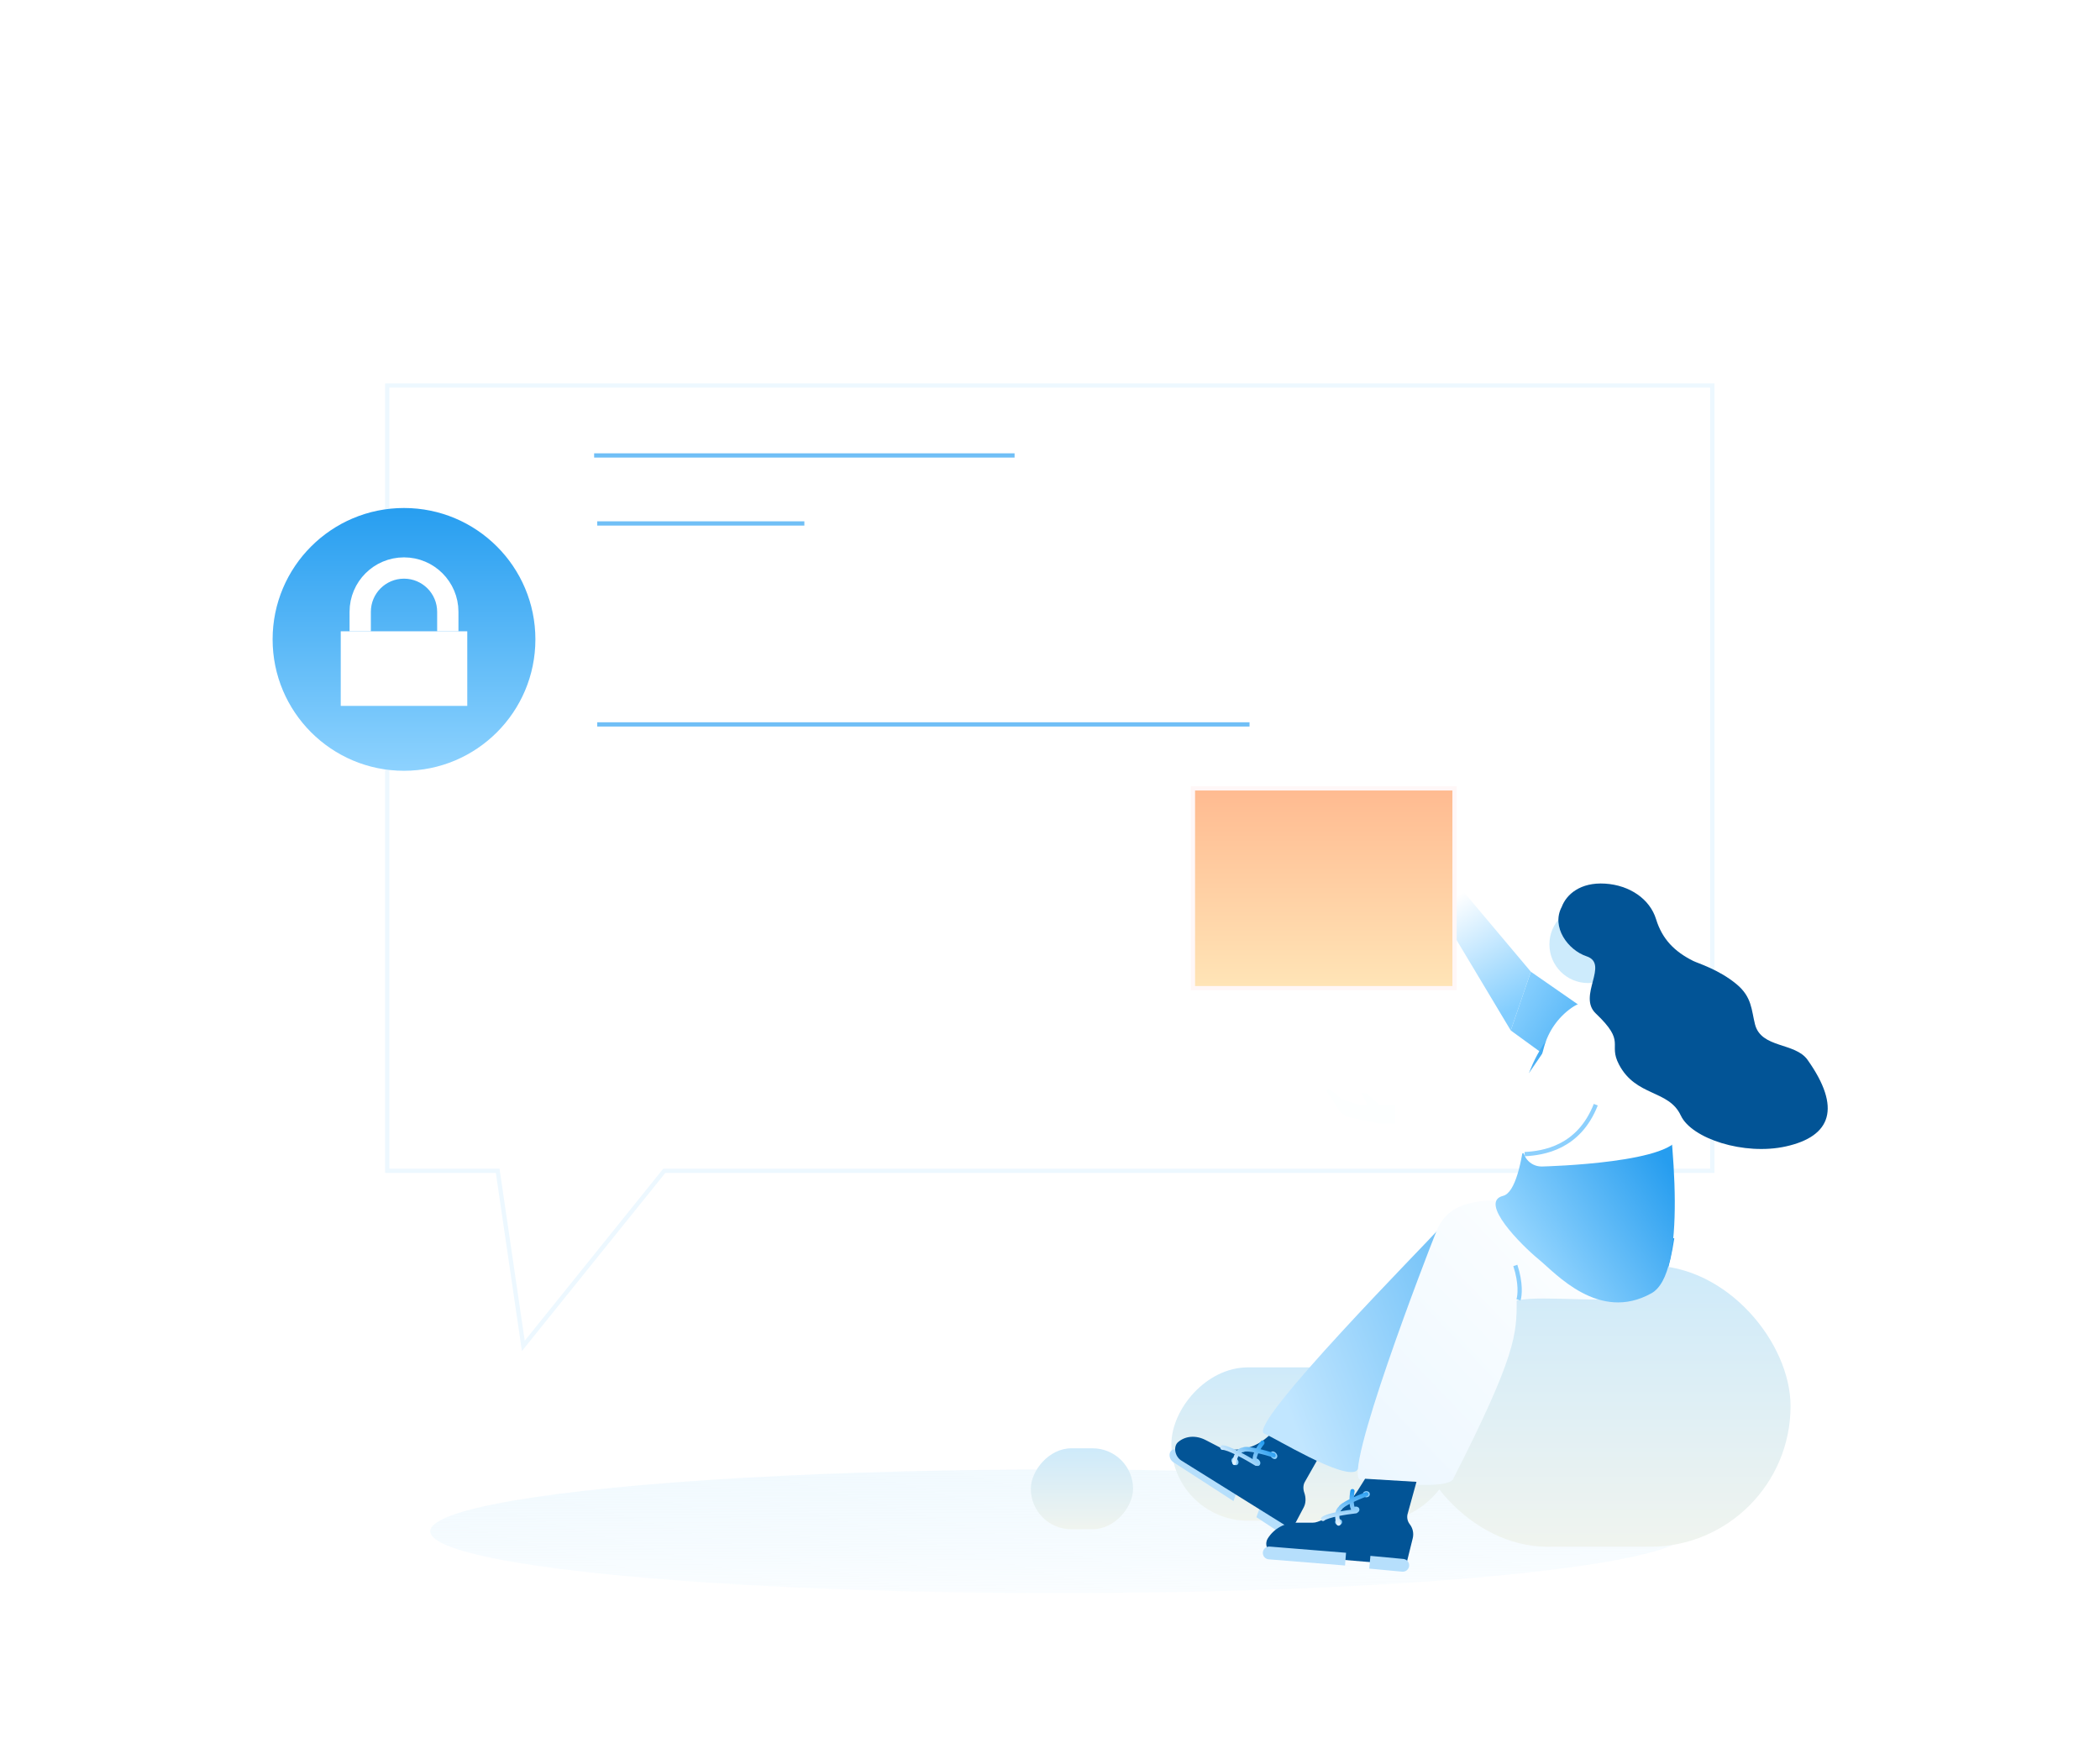 <svg width="493" height="408" viewBox="0 0 493 408" fill="none" xmlns="http://www.w3.org/2000/svg">
<g filter="url(#filter0_d)">
<path d="M89.402 67H401.482V252.361H155.184L121.528 294.165L115.409 252.361H89.402V67Z" fill="white"/>
<path d="M115.409 251.861H89.902V67.5H400.982V251.861H155.184H154.944L154.794 252.047L121.857 292.96L115.903 252.288L115.841 251.861H115.409Z" stroke="#EDF8FF"/>
</g>
<path d="M139.48 106.917H238.184" stroke="#70BFF6"/>
<path d="M140.206 170.059H293.343" stroke="#70BFF6"/>
<path d="M140.206 122.884H188.832" stroke="#70BFF6"/>
<path d="M376.028 239.678C379.319 241.964 380.103 246.5 377.769 249.758C375.449 252.997 370.934 253.727 367.711 251.385L354.671 241.91L359.388 228.121L376.028 239.678Z" fill="url(#paint0_linear)"/>
<ellipse cx="248.708" cy="359.485" rx="147.694" ry="14.515" fill="url(#paint1_linear)" fill-opacity="0.27"/>
<rect width="24" height="19" rx="9.5" transform="matrix(-1 0 0 1 266 340)" fill="url(#paint2_linear)"/>
<rect width="67" height="36" rx="18" transform="matrix(-1 0 0 1 342 321)" fill="url(#paint3_linear)"/>
<circle cx="372.814" cy="221.706" r="9.072" fill="#CDEBFC"/>
<path d="M302.335 361.022C303.042 361.487 303.838 361.246 304.112 360.483C304.387 359.721 304.036 358.726 303.329 358.261L302.335 361.022ZM294.95 356.163L302.335 361.022L303.329 358.261L295.944 353.402L294.95 356.163Z" fill="#B6DFFC"/>
<path d="M276.426 340.482C275.717 340.024 274.924 340.273 274.656 341.039C274.387 341.806 274.744 342.799 275.454 343.257L276.426 340.482ZM275.454 343.257L289.573 352.388L290.545 349.613L276.426 340.482L275.454 343.257Z" fill="#B6DFFC"/>
<path d="M297.341 337.515L299.475 335.693L309.782 341.796L306.322 347.892C305.928 348.587 305.882 349.527 306.197 350.423C306.622 351.63 306.574 352.897 306.068 353.854L303.309 359.075L277.326 342.871C275.795 341.916 275.384 339.552 276.574 338.54C278.316 337.058 280.763 336.882 283.063 338.073L286.449 339.826C286.816 340.016 287.197 340.133 287.575 340.171L288.363 340.249C291.719 340.583 294.87 339.624 297.341 337.515Z" fill="#025496"/>
<ellipse rx="0.938" ry="0.753" transform="matrix(0.794 0.608 -0.464 0.886 299.031 341.629)" fill="#90D1FD"/>
<ellipse rx="0.938" ry="0.753" transform="matrix(0.794 0.608 -0.464 0.886 295.047 343.254)" fill="#90D1FD"/>
<ellipse rx="0.938" ry="0.753" transform="matrix(0.794 0.608 -0.464 0.886 289.923 343.07)" fill="#90D1FD"/>
<path d="M296.743 339.068C296.913 338.863 296.898 338.523 296.709 338.309C296.521 338.095 296.23 338.087 296.06 338.293L296.743 339.068ZM294.872 343.588L294.68 344.059C294.887 344.187 295.132 344.125 295.257 343.914C295.381 343.702 295.348 343.405 295.178 343.214L294.872 343.588ZM298.94 342.148C299.189 342.227 299.431 342.06 299.481 341.774C299.531 341.488 299.37 341.192 299.121 341.113L298.94 342.148ZM291.87 340.353L291.918 340.89C292.002 340.887 292.081 340.857 292.148 340.804L291.87 340.353ZM286.854 339.299C286.603 339.322 286.43 339.579 286.467 339.875C286.504 340.171 286.738 340.393 286.989 340.371L286.854 339.299ZM289.294 343.288C289.257 343.578 289.431 343.865 289.682 343.928C289.934 343.992 290.167 343.809 290.204 343.52L289.294 343.288ZM296.06 338.293C295.568 338.886 294.892 339.859 294.471 340.856C294.262 341.353 294.099 341.892 294.075 342.416C294.049 342.955 294.17 343.518 294.566 343.962L295.178 343.214C295.048 343.068 294.978 342.866 294.993 342.552C295.008 342.225 295.116 341.826 295.302 341.386C295.671 340.51 296.286 339.619 296.743 339.068L296.06 338.293ZM299.121 341.113C298.069 340.778 296.444 340.311 294.987 340C294.26 339.844 293.563 339.725 292.995 339.682C292.711 339.66 292.448 339.657 292.223 339.681C292.013 339.705 291.774 339.758 291.593 339.902L292.148 340.804C292.146 340.805 292.2 340.77 292.374 340.751C292.533 340.734 292.743 340.734 293.002 340.754C293.517 340.793 294.173 340.904 294.886 341.056C296.308 341.36 297.905 341.819 298.94 342.148L299.121 341.113ZM295.063 343.117C294.004 342.463 292.333 341.488 290.757 340.69C289.97 340.292 289.199 339.933 288.536 339.68C287.896 339.436 287.284 339.261 286.854 339.299L286.989 340.371C287.216 340.351 287.664 340.454 288.309 340.699C288.931 340.937 289.671 341.28 290.444 341.671C291.99 342.454 293.637 343.414 294.68 344.059L295.063 343.117ZM290.204 343.52C290.26 343.075 290.425 342.395 290.727 341.834C291.031 341.271 291.424 340.909 291.918 340.89L291.822 339.816C290.921 339.85 290.316 340.516 289.939 341.216C289.56 341.919 289.363 342.738 289.294 343.288L290.204 343.52Z" fill="url(#paint4_linear)"/>
<path d="M379.296 311.621C386.674 308.737 390.932 304.749 393.06 290.702L353.852 284.598C343.144 280.837 339.66 286.189 337.562 288.739C335.463 291.289 292.375 334.718 296.802 336.543C299.498 337.654 314.92 347.177 318.376 345.344C343.075 319.63 350.516 312.324 353.375 304.186C359.618 304.707 375.284 313.189 379.296 311.621Z" fill="url(#paint5_linear)"/>
<rect x="330.357" y="297.069" width="89.995" height="66.045" rx="33.023" fill="url(#paint6_linear)"/>
<path d="M383.412 303.871C389.514 299.184 392.252 294.491 389.562 281.827H350.953C339.422 281.827 337.884 287.456 336.731 290.27C335.578 293.084 314.616 347.176 319.474 347.407C322.432 347.548 338.344 350.015 341.039 347.407C356.058 317.97 356.058 313.127 356.058 305.301C362.22 303.871 380.094 306.42 383.412 303.871Z" fill="url(#paint7_linear)"/>
<path d="M359.311 250.992C360.564 247.861 362.308 244.949 364.477 242.366L366.62 239.815C368.043 238.122 370.018 236.986 372.197 236.609C380.812 235.118 389.02 240.772 390.285 249.422C393.073 268.487 396.068 298.92 387.693 303.601C375.355 310.495 365.194 298.883 361.202 295.617C357.211 292.351 347.05 282.19 352.856 280.739C358.662 279.287 359.025 251.708 359.025 251.708L359.311 250.992Z" fill="url(#paint8_linear)"/>
<path d="M362.457 245.893C363.458 242.152 365.733 238.878 368.888 236.634C370.374 235.577 372.152 234.96 373.971 234.854C382.957 234.331 391.064 240.637 392.367 249.543C393.337 256.18 394.225 263.1 394.225 266.223C394.225 272.998 363.077 273.817 361.991 273.843C361.957 273.844 361.945 273.844 361.911 273.844C359.113 273.844 357.024 271.271 357.599 268.534L361.962 247.739L362.457 245.893Z" fill="white"/>
<path d="M365.369 242.516C368.366 238.135 374.427 237.168 378.638 240.4C381.963 242.95 383.163 247.417 381.218 251.128C377.753 257.743 371.73 267.388 365.194 269.489C355.033 272.755 329.994 269.489 329.994 269.489L326.728 254.249L356.847 254.974L365.369 242.516Z" fill="white"/>
<path d="M372.452 224.491C368.097 223.04 364.105 217.597 366.646 212.879C367.734 209.976 371 207.073 376.806 207.436C382.612 207.799 387.33 211.065 388.781 215.783C390.233 220.5 393.136 223.403 397.491 225.58C398.654 226.162 403.443 227.553 407.651 231.024C411.319 234.048 411.157 237.131 412.006 240.459C413.458 246.147 421.404 244.662 424.344 248.805C432.327 260.054 429.944 266.753 419.264 269.127C409.466 271.304 397.128 267.312 394.587 261.869C391.733 255.752 384.064 257.514 380.072 249.894C377.442 244.872 381.887 244.806 374.629 237.918C370.272 233.783 377.895 226.306 372.452 224.491Z" fill="#025496"/>
<path d="M340.624 205.813L359.387 228.121L354.67 241.91L335.371 209.696L340.624 205.813Z" fill="url(#paint9_linear)"/>
<path d="M280.053 185.074H341.469V231.975H280.053V185.074Z" fill="url(#paint10_linear)" stroke="#FFF7F7"/>
<path d="M314.311 260.56L311.952 256.89C311.952 256.89 311.226 256.164 311.589 255.801C311.951 255.438 312.677 256.165 312.677 256.165C313.403 256.528 314.855 257.979 314.855 257.979L318.121 259.068L319.209 259.431H321.024L319.935 257.253L319.572 256.528H319.935L321.024 256.89L323.927 259.431H327.556V263.785H323.927L316.859 262.313C315.809 262.094 314.891 261.462 314.311 260.56Z" fill="#FDFFFF"/>
<path d="M318.698 349.97L320.475 347.147L332.534 347.872L330.464 355.359C330.229 356.209 330.41 357.12 330.952 357.815C331.682 358.752 331.941 359.973 331.655 361.126L330.091 367.44L299.497 364.833C297.684 364.678 296.679 362.658 297.651 361.119C299.087 358.844 301.59 357.464 304.281 357.464H308.109C308.534 357.464 308.956 357.387 309.353 357.237L310.189 356.921C313.707 355.593 316.695 353.152 318.698 349.97Z" fill="#025496"/>
<ellipse cx="320.766" cy="350.775" rx="0.814" ry="0.726" fill="#90D1FD"/>
<ellipse cx="318.323" cy="354.404" rx="0.814" ry="0.726" fill="#90D1FD"/>
<ellipse cx="314.251" cy="357.307" rx="0.814" ry="0.726" fill="#90D1FD"/>
<path d="M318 350.142C318.05 349.87 317.871 349.609 317.6 349.558C317.329 349.507 317.067 349.686 317.017 349.958L318 350.142ZM318.322 354.767L318.378 355.264C318.621 355.237 318.809 355.038 318.822 354.794C318.835 354.55 318.67 354.332 318.431 354.279L318.322 354.767ZM320.944 351.243C321.202 351.144 321.331 350.855 321.233 350.597C321.134 350.339 320.845 350.21 320.587 350.308L320.944 351.243ZM314.658 354.041L314.974 354.429C315.043 354.373 315.095 354.3 315.126 354.217L314.658 354.041ZM310.253 356.208C310.047 356.392 310.029 356.708 310.212 356.914C310.396 357.12 310.712 357.139 310.918 356.955L310.253 356.208ZM313.781 357.842C313.875 358.101 314.162 358.235 314.422 358.14C314.681 358.045 314.815 357.758 314.72 357.499L313.781 357.842ZM317.017 349.958C316.876 350.709 316.747 351.862 316.826 352.883C316.866 353.39 316.959 353.902 317.154 354.322C317.351 354.747 317.683 355.137 318.214 355.255L318.431 354.279C318.311 354.252 318.181 354.161 318.061 353.902C317.938 353.637 317.859 353.259 317.823 352.805C317.753 351.902 317.869 350.842 318 350.142L317.017 349.958ZM320.587 350.308C319.628 350.675 318.167 351.28 316.9 351.906C316.268 352.218 315.671 352.542 315.207 352.849C314.975 353.002 314.765 353.158 314.596 353.314C314.438 353.46 314.272 353.646 314.189 353.866L315.126 354.217C315.125 354.219 315.152 354.162 315.275 354.048C315.389 353.943 315.55 353.82 315.758 353.683C316.172 353.409 316.726 353.107 317.343 352.802C318.573 352.194 320.003 351.602 320.944 351.243L320.587 350.308ZM318.267 354.27C317.171 354.392 315.465 354.63 313.906 354.949C313.127 355.108 312.375 355.289 311.749 355.488C311.148 355.68 310.585 355.913 310.253 356.208L310.918 356.955C311.076 356.815 311.452 356.633 312.054 356.441C312.631 356.257 313.345 356.084 314.106 355.928C315.628 355.618 317.303 355.384 318.378 355.264L318.267 354.27ZM314.72 357.499C314.582 357.119 314.432 356.49 314.438 355.87C314.445 355.24 314.609 354.727 314.974 354.429L314.342 353.654C313.64 354.227 313.446 355.105 313.438 355.86C313.43 356.625 313.61 357.375 313.781 357.842L314.72 357.499Z" fill="url(#paint11_linear)"/>
<path d="M329.177 368.962C330.002 369.039 330.733 368.433 330.81 367.608C330.888 366.783 330.282 366.052 329.457 365.975L329.177 368.962ZM321.44 368.236L329.177 368.962L329.457 365.975L321.72 365.249L321.44 368.236Z" fill="#B6DFFC"/>
<path d="M298.084 363.07C297.258 363.003 296.535 363.618 296.468 364.444C296.401 365.27 297.016 365.993 297.842 366.06L298.084 363.07ZM297.842 366.06L315.758 367.512L316.001 364.522L298.084 363.07L297.842 366.06Z" fill="#B6DFFC"/>
<circle cx="94.845" cy="150.101" r="30.845" fill="url(#paint12_linear)"/>
<rect x="79.994" y="148.197" width="29.703" height="17.517" fill="white"/>
<path d="M84.563 148.197V143.627C84.563 137.948 89.166 133.345 94.845 133.345V133.345C100.523 133.345 105.127 137.948 105.127 143.627V148.197" stroke="white" stroke-width="5"/>
<path d="M357.936 270.941C362.291 270.699 370.637 269.489 374.629 259.329" stroke="#8DD0FD"/>
<path d="M356.479 305.149C356.806 304.207 357.116 301.271 355.742 297.069" stroke="#8DD0FD"/>
<defs>
<filter id="filter0_d" x="0.402" y="0" width="492.08" height="407.165" filterUnits="userSpaceOnUse" color-interpolation-filters="sRGB">
<feFlood flood-opacity="0" result="BackgroundImageFix"/>
<feColorMatrix in="SourceAlpha" type="matrix" values="0 0 0 0 0 0 0 0 0 0 0 0 0 0 0 0 0 0 127 0"/>
<feOffset dx="1" dy="23"/>
<feGaussianBlur stdDeviation="45"/>
<feColorMatrix type="matrix" values="0 0 0 0 0.663 0 0 0 0 0.845 0 0 0 0 0.971 0 0 0 1 0"/>
<feBlend mode="normal" in2="BackgroundImageFix" result="effect1_dropShadow"/>
<feBlend mode="normal" in="SourceGraphic" in2="effect1_dropShadow" result="shape"/>
</filter>
<linearGradient id="paint0_linear" x1="381.887" y1="249.894" x2="355.396" y2="233.693" gradientUnits="userSpaceOnUse">
<stop stop-color="#2BA0F1"/>
<stop offset="1" stop-color="#89D0FE"/>
</linearGradient>
<linearGradient id="paint1_linear" x1="248.708" y1="344.969" x2="249.071" y2="387.064" gradientUnits="userSpaceOnUse">
<stop stop-color="#CDEBFC"/>
<stop offset="1" stop-color="#B5E4FF" stop-opacity="0"/>
</linearGradient>
<linearGradient id="paint2_linear" x1="12" y1="0" x2="12" y2="19" gradientUnits="userSpaceOnUse">
<stop stop-color="#CEEAFA"/>
<stop offset="1" stop-color="#F0F4EF"/>
</linearGradient>
<linearGradient id="paint3_linear" x1="33.5" y1="0" x2="33.5" y2="36" gradientUnits="userSpaceOnUse">
<stop stop-color="#CEEAFA"/>
<stop offset="1" stop-color="#F0F4EF"/>
</linearGradient>
<linearGradient id="paint4_linear" x1="294.725" y1="337.397" x2="289.984" y2="343.584" gradientUnits="userSpaceOnUse">
<stop stop-color="#269DF1"/>
<stop offset="1" stop-color="#E1F2FF"/>
</linearGradient>
<linearGradient id="paint5_linear" x1="386.599" y1="295.008" x2="301.204" y2="327.86" gradientUnits="userSpaceOnUse">
<stop stop-color="#2CA1F1"/>
<stop offset="1" stop-color="#C1E6FF"/>
</linearGradient>
<linearGradient id="paint6_linear" x1="375.355" y1="297.069" x2="375.355" y2="363.114" gradientUnits="userSpaceOnUse">
<stop stop-color="#CEEAFA"/>
<stop offset="1" stop-color="#F0F4EF"/>
</linearGradient>
<linearGradient id="paint7_linear" x1="384.818" y1="287.456" x2="320.851" y2="348.423" gradientUnits="userSpaceOnUse">
<stop stop-color="white"/>
<stop offset="1" stop-color="#ECF7FF"/>
</linearGradient>
<linearGradient id="paint8_linear" x1="388.419" y1="268.038" x2="354.308" y2="290.174" gradientUnits="userSpaceOnUse">
<stop stop-color="#269DEF"/>
<stop offset="1" stop-color="#98D7FF"/>
</linearGradient>
<linearGradient id="paint9_linear" x1="356.847" y1="236.104" x2="341.969" y2="210.339" gradientUnits="userSpaceOnUse">
<stop stop-color="#82CDFE"/>
<stop offset="1" stop-color="white"/>
</linearGradient>
<linearGradient id="paint10_linear" x1="310.761" y1="184.574" x2="310.761" y2="232.475" gradientUnits="userSpaceOnUse">
<stop stop-color="#FFBA90"/>
<stop offset="1" stop-color="#FFE5B7"/>
</linearGradient>
<linearGradient id="paint11_linear" x1="315.676" y1="350.05" x2="315.676" y2="357.67" gradientUnits="userSpaceOnUse">
<stop stop-color="#269DF1"/>
<stop offset="1" stop-color="#E1F2FF"/>
</linearGradient>
<linearGradient id="paint12_linear" x1="94.845" y1="119.255" x2="94.845" y2="180.946" gradientUnits="userSpaceOnUse">
<stop stop-color="#279EF0"/>
<stop offset="1" stop-color="#8DD2FE"/>
</linearGradient>
</defs>
</svg>
